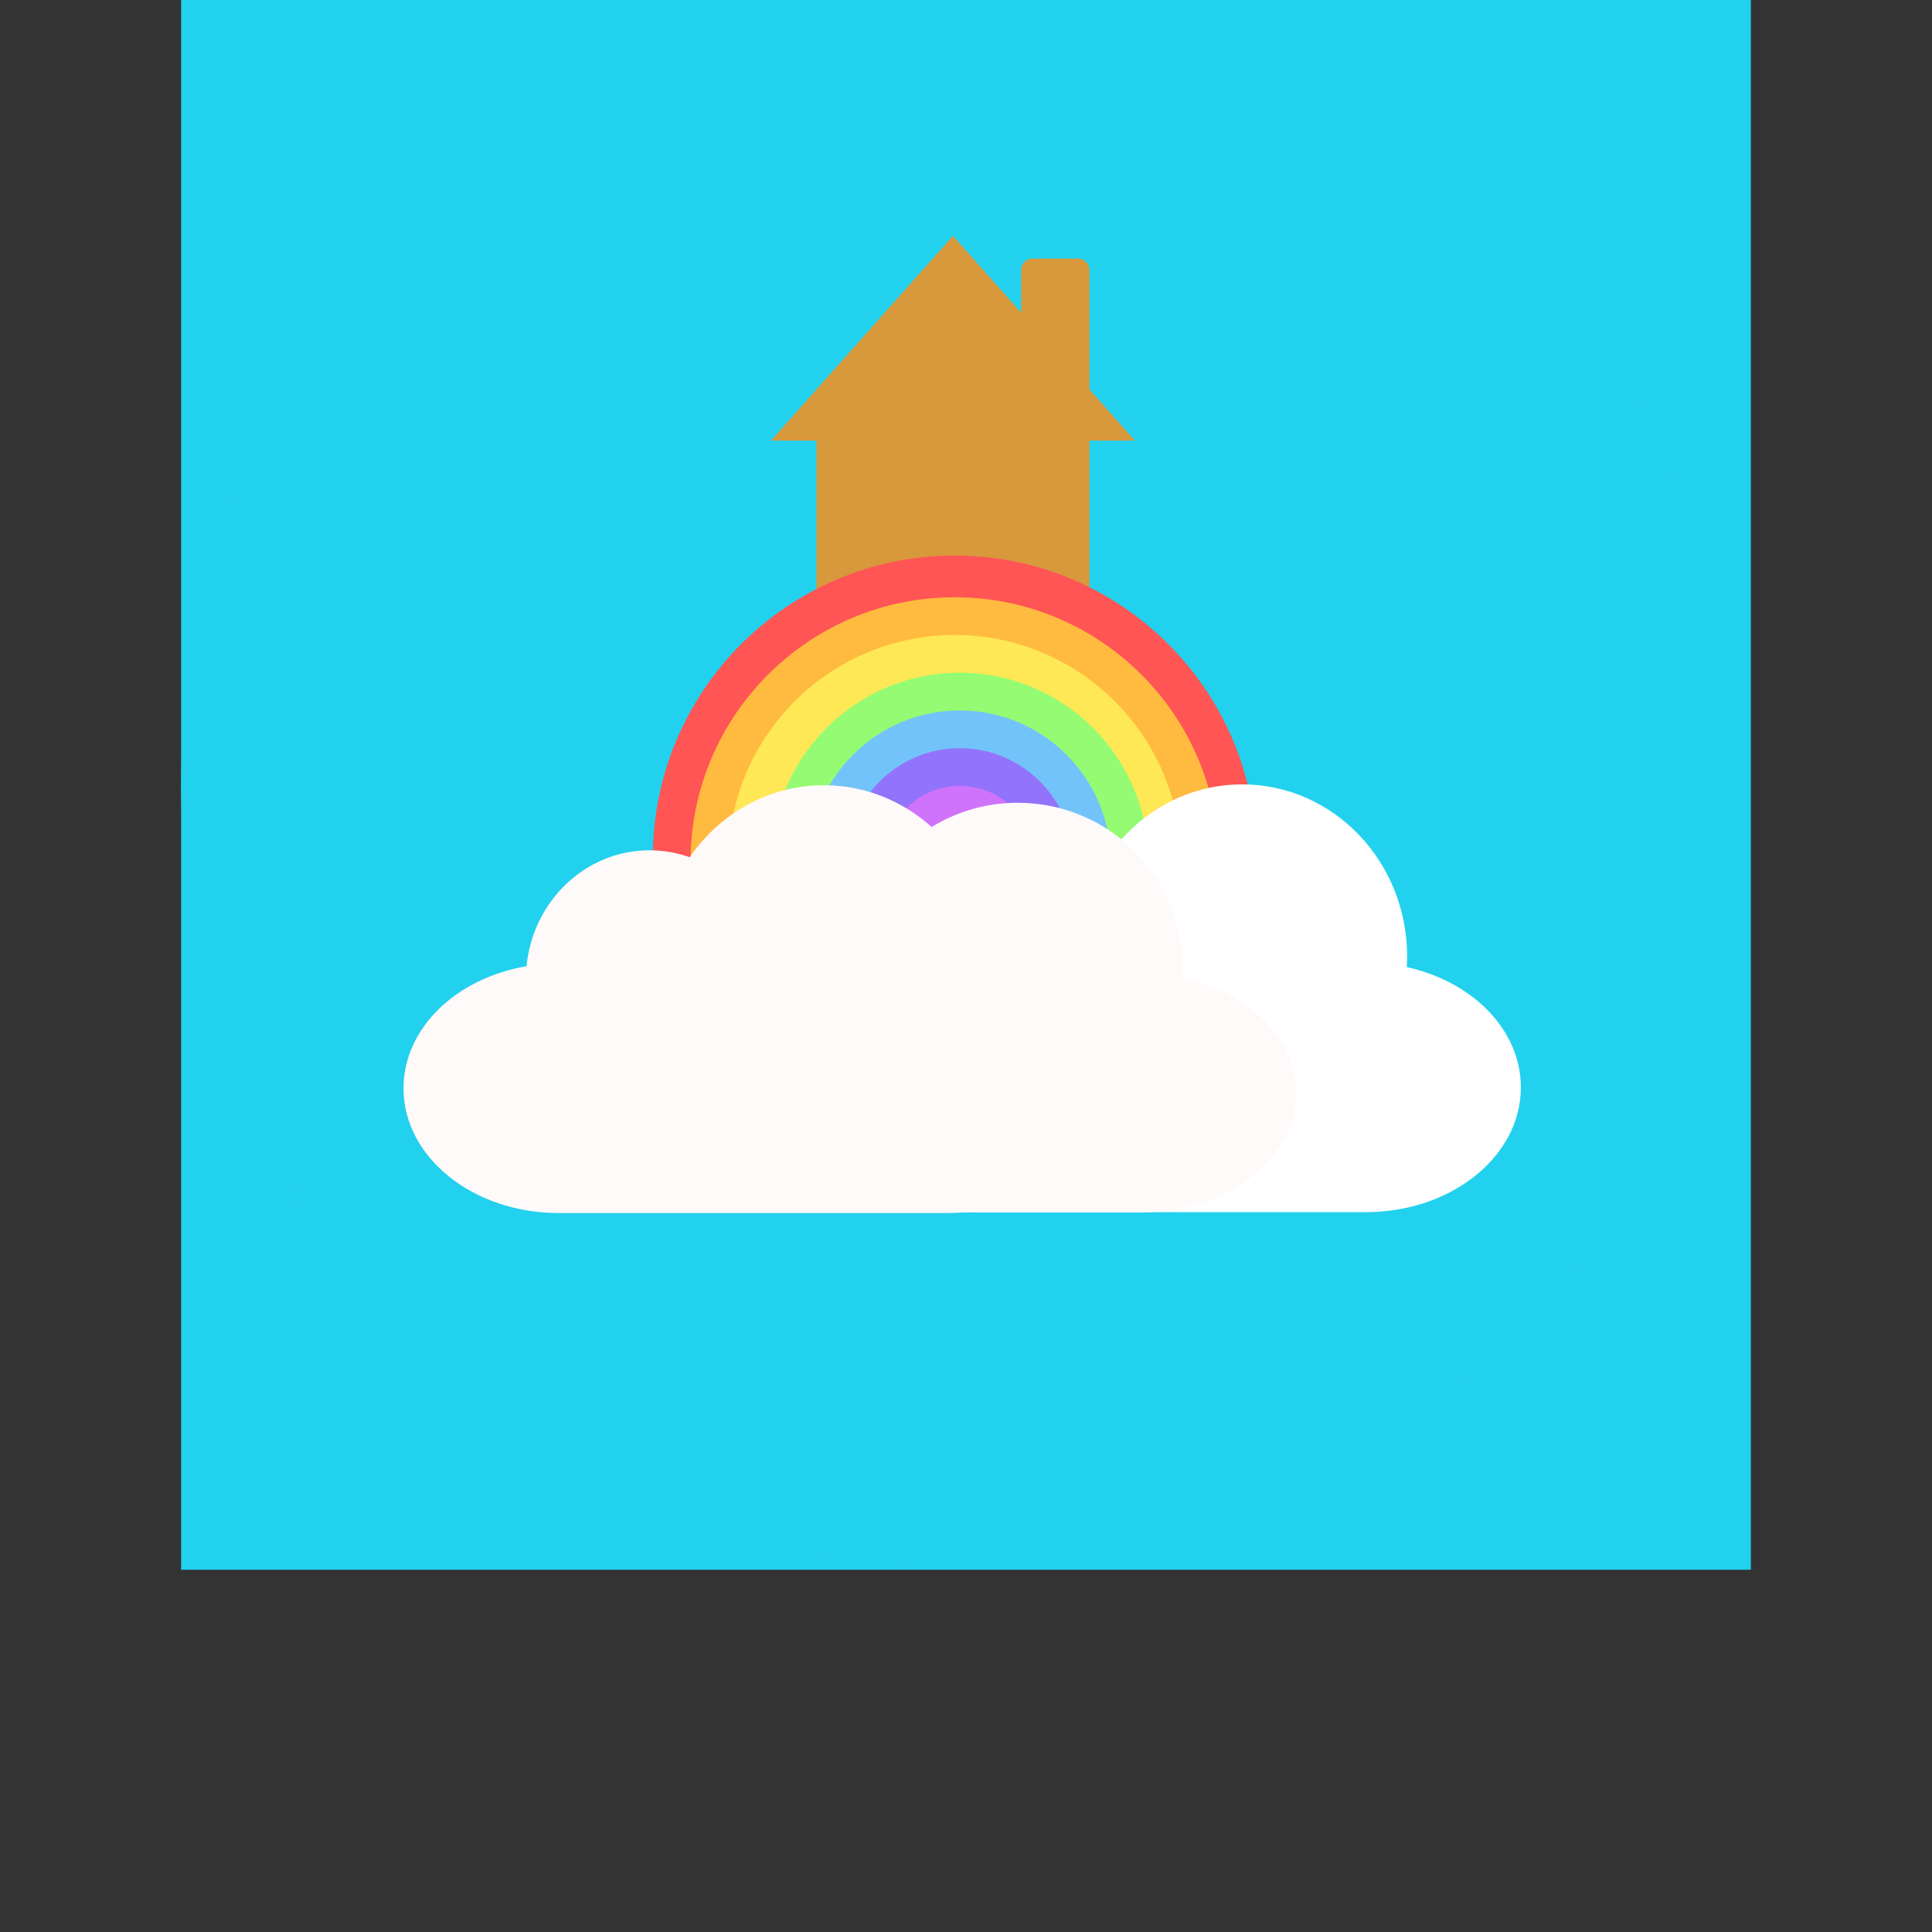 <?xml version="1.0" encoding="UTF-8" standalone="no"?>
<!DOCTYPE svg PUBLIC "-//W3C//DTD SVG 1.1//EN" "http://www.w3.org/Graphics/SVG/1.1/DTD/svg11.dtd">
<svg version="1.1" xmlns="http://www.w3.org/2000/svg" xmlns:xlink="http://www.w3.org/1999/xlink" preserveAspectRatio="xMidYMid meet" viewBox="0 0 640 640" width="500" height="500"><rect x="0" y="0" width="640" height="640" fill="#333333" stroke="none"/><defs><path d="M60 0L580 0L580 520L60 520L60 0Z" id="c2ouk2OIvD"></path><path d="M318.74 518.74C175.94 518.74 60 402.8 60 260C60 117.2 175.94 1.26 318.74 1.26C461.55 1.26 577.49 117.2 577.49 260C577.49 402.8 461.55 518.74 318.74 518.74Z" id="cOkvX1QG0"></path><path d="M341.84 149.38L341.84 191.84L291.6 191.84L291.6 149.38L341.84 149.38Z" id="a22lzsPlU6"></path><path d="M338.28 89.29L338.29 89.13L338.31 88.98L338.33 88.83L338.36 88.68L338.39 88.54L338.43 88.39L338.47 88.25L338.52 88.11L338.58 87.97L338.64 87.84L338.7 87.71L338.77 87.58L338.85 87.46L338.92 87.33L339.01 87.22L339.1 87.1L339.19 86.99L339.28 86.88L339.38 86.78L339.49 86.68L339.6 86.58L339.71 86.49L339.82 86.4L339.94 86.32L340.06 86.24L340.19 86.16L340.32 86.09L340.45 86.03L340.58 85.97L340.72 85.91L340.86 85.86L341 85.82L341.14 85.78L341.29 85.75L341.44 85.72L341.59 85.7L341.74 85.69L341.89 85.68L342.05 85.67L357.12 85.67L357.27 85.68L357.43 85.69L357.58 85.7L357.73 85.72L357.88 85.75L358.02 85.78L358.17 85.82L358.31 85.86L358.45 85.91L358.59 85.97L358.72 86.03L358.85 86.09L358.98 86.16L359.1 86.24L359.23 86.32L359.34 86.4L359.46 86.49L359.57 86.58L359.68 86.68L359.78 86.78L359.88 86.88L359.98 86.99L360.07 87.1L360.16 87.22L360.24 87.33L360.32 87.46L360.4 87.58L360.47 87.71L360.53 87.84L360.59 87.97L360.65 88.11L360.7 88.25L360.74 88.39L360.78 88.54L360.81 88.68L360.84 88.83L360.86 88.98L360.87 89.13L360.88 89.29L360.89 89.44L360.89 129L375.96 145.96L360.89 145.96L360.89 198.7L327.34 198.7L327.34 198.7L327.34 198.53L327.34 161.93L327.34 161.77L327.33 161.6L327.31 161.44L327.29 161.27L327.26 161.11L327.23 160.96L327.19 160.8L327.14 160.65L327.09 160.5L327.04 160.35L326.97 160.21L326.91 160.07L326.84 159.93L326.76 159.79L326.68 159.66L326.59 159.53L326.5 159.41L326.41 159.29L326.31 159.17L326.2 159.06L326.1 158.95L325.98 158.85L325.87 158.75L325.75 158.65L325.63 158.56L325.5 158.48L325.37 158.4L325.24 158.32L325.1 158.25L324.97 158.19L324.83 158.13L324.68 158.07L324.54 158.03L324.39 157.99L324.24 157.95L324.08 157.92L323.93 157.9L323.77 157.88L323.61 157.87L323.45 157.87L307.9 157.87L307.74 157.87L307.58 157.88L307.42 157.9L307.27 157.92L307.11 157.95L306.96 157.99L306.81 158.03L306.67 158.07L306.52 158.13L306.38 158.19L306.24 158.25L306.11 158.32L305.98 158.4L305.85 158.48L305.72 158.56L305.6 158.65L305.48 158.75L305.37 158.85L305.25 158.95L305.15 159.06L305.04 159.17L304.94 159.29L304.85 159.41L304.76 159.53L304.67 159.66L304.59 159.79L304.51 159.93L304.44 160.07L304.37 160.21L304.31 160.35L304.26 160.5L304.21 160.65L304.16 160.8L304.12 160.96L304.09 161.11L304.06 161.27L304.04 161.44L304.02 161.6L304.01 161.77L304.01 161.93L304.01 198.53L304.01 198.7L304.01 198.7L270.46 198.7L270.46 145.96L255.39 145.96L315.67 78.14L338.28 103.57L338.28 89.44L338.28 89.29Z" id="aHzUCt3fN"></path><path d="M316.26 384.03C261.07 384.03 216.26 339.22 216.26 284.03C216.26 228.84 261.07 184.03 316.26 184.03C371.45 184.03 416.26 228.84 416.26 284.03C416.26 339.22 371.45 384.03 316.26 384.03Z" id="brn9sGeZJ"></path><path d="M316.26 372.85C267.97 372.85 228.76 333.65 228.76 285.35C228.76 237.06 267.97 197.85 316.26 197.85C364.56 197.85 403.76 237.06 403.76 285.35C403.76 333.65 364.56 372.85 316.26 372.85Z" id="aqRSPFlMX"></path><path d="M316.26 360.35C274.87 360.35 241.26 326.75 241.26 285.35C241.26 243.96 274.87 210.35 316.26 210.35C357.66 210.35 391.26 243.96 391.26 285.35C391.26 326.75 357.66 360.35 316.26 360.35Z" id="biFENiKMR"></path><path d="M317.95 347.85C283.45 347.85 255.45 319.85 255.45 285.35C255.45 250.86 283.45 222.85 317.95 222.85C352.44 222.85 380.45 250.86 380.45 285.35C380.45 319.85 352.44 347.85 317.95 347.85Z" id="dnCCVOxff"></path><path d="M317.95 335.35C290.35 335.35 267.95 312.95 267.95 285.35C267.95 257.76 290.35 235.35 317.95 235.35C345.54 235.35 367.95 257.76 367.95 285.35C367.95 312.95 345.54 335.35 317.95 335.35Z" id="cH4hDHd3o"></path><path d="M317.95 322.85C297.25 322.85 280.45 306.05 280.45 285.35C280.45 264.66 297.25 247.85 317.95 247.85C338.64 247.85 355.45 264.66 355.45 285.35C355.45 306.05 338.64 322.85 317.95 322.85Z" id="a2w91lo661"></path><path d="M317.95 310.35C304.15 310.35 292.95 299.15 292.95 285.35C292.95 271.56 304.15 260.35 317.95 260.35C331.75 260.35 342.95 271.56 342.95 285.35C342.95 299.15 331.75 310.35 317.95 310.35Z" id="d72ZsWjYz"></path><path d="M327.54 317.11C327.54 318.3 327.51 319.48 327.43 320.65C349.22 325.43 365.23 341.47 365.23 360.51C365.23 360.51 365.23 360.51 365.23 360.51C365.23 383.33 342.24 401.83 313.87 401.83C300.99 401.83 197.92 401.83 185.03 401.83C156.67 401.83 133.67 383.33 133.67 360.51C133.67 360.51 133.67 360.51 133.67 360.51C133.67 340.61 151.15 324 174.42 320.08C176.51 298.51 193.96 281.67 215.17 281.67C219.83 281.67 224.31 282.49 228.48 283.98C238.4 269.54 254.61 260.12 272.94 260.12C303.09 260.12 327.54 285.64 327.54 317.11Z" id="bFfQumDD"></path><path d="M466.13 316.83C466.13 318.02 466.09 319.2 466.02 320.36C487.8 325.15 503.81 341.18 503.81 360.22C503.81 360.22 503.81 360.22 503.81 360.22C503.81 383.04 480.82 401.54 452.45 401.54C439.57 401.54 336.5 401.54 323.62 401.54C295.25 401.54 272.25 383.04 272.25 360.22C272.25 360.22 272.25 360.22 272.25 360.22C272.25 340.33 289.73 323.72 313.01 319.79C315.09 298.22 332.54 281.39 353.75 281.39C358.42 281.39 362.89 282.2 367.07 283.7C376.98 269.25 393.19 259.84 411.52 259.84C441.67 259.84 466.13 285.35 466.13 316.83Z" id="f3gyzMVCUS"></path><path d="M391.76 320.5C391.76 321.64 391.73 322.77 391.65 323.88C413.44 328.46 429.45 343.81 429.45 362.04C429.45 362.04 429.45 362.04 429.45 362.04C429.45 383.9 406.46 401.61 378.09 401.61C365.21 401.61 262.14 401.61 249.25 401.61C220.89 401.61 197.89 383.9 197.89 362.04C197.89 362.04 197.89 362.04 197.89 362.04C197.89 343 215.37 327.09 238.64 323.33C240.73 302.68 258.18 286.56 279.39 286.56C284.05 286.56 288.53 287.34 292.7 288.77C302.62 274.95 318.83 265.93 337.16 265.93C367.31 265.93 391.76 290.35 391.76 320.5Z" id="b2cyoiAvfF"></path></defs><g><g><g><use xlink:href="#c2ouk2OIvD" opacity="1" fill="#22d1ee" fill-opacity="1"></use></g><g><use xlink:href="#cOkvX1QG0" opacity="1" fill="#22d1ee" fill-opacity="1"></use><g><use xlink:href="#cOkvX1QG0" opacity="1" fill-opacity="0" stroke="#000000" stroke-width="1" stroke-opacity="0"></use></g></g><g><use xlink:href="#a22lzsPlU6" opacity="1" fill="#d8983c" fill-opacity="1"></use><g><use xlink:href="#a22lzsPlU6" opacity="1" fill-opacity="0" stroke="#000000" stroke-width="1" stroke-opacity="0"></use></g></g><g><use xlink:href="#aHzUCt3fN" opacity="1" fill="#d8983c" fill-opacity="1"></use><g><use xlink:href="#aHzUCt3fN" opacity="1" fill-opacity="0" stroke="#000000" stroke-width="1" stroke-opacity="0"></use></g></g><g><use xlink:href="#brn9sGeZJ" opacity="1" fill="#ff5555" fill-opacity="1"></use><g><use xlink:href="#brn9sGeZJ" opacity="1" fill-opacity="0" stroke="#000000" stroke-width="1" stroke-opacity="0"></use></g></g><g><use xlink:href="#aqRSPFlMX" opacity="1" fill="#ffbb3f" fill-opacity="1"></use><g><use xlink:href="#aqRSPFlMX" opacity="1" fill-opacity="0" stroke="#000000" stroke-width="1" stroke-opacity="0"></use></g></g><g><use xlink:href="#biFENiKMR" opacity="1" fill="#fee855" fill-opacity="1"></use><g><use xlink:href="#biFENiKMR" opacity="1" fill-opacity="0" stroke="#000000" stroke-width="1" stroke-opacity="0"></use></g></g><g><use xlink:href="#dnCCVOxff" opacity="1" fill="#95fb73" fill-opacity="1"></use><g><use xlink:href="#dnCCVOxff" opacity="1" fill-opacity="0" stroke="#000000" stroke-width="1" stroke-opacity="0"></use></g></g><g><use xlink:href="#cH4hDHd3o" opacity="1" fill="#73c3fb" fill-opacity="1"></use><g><use xlink:href="#cH4hDHd3o" opacity="1" fill-opacity="0" stroke="#000000" stroke-width="1" stroke-opacity="0"></use></g></g><g><use xlink:href="#a2w91lo661" opacity="1" fill="#9273fb" fill-opacity="1"></use><g><use xlink:href="#a2w91lo661" opacity="1" fill-opacity="0" stroke="#000000" stroke-width="1" stroke-opacity="0"></use></g></g><g><use xlink:href="#d72ZsWjYz" opacity="1" fill="#d073fb" fill-opacity="1"></use><g><use xlink:href="#d72ZsWjYz" opacity="1" fill-opacity="0" stroke="#000000" stroke-width="1" stroke-opacity="0"></use></g></g><g><use xlink:href="#bFfQumDD" opacity="1" fill="#fffafa" fill-opacity="1"></use><g><use xlink:href="#bFfQumDD" opacity="1" fill-opacity="0" stroke="#000000" stroke-width="1" stroke-opacity="0"></use></g></g><g><use xlink:href="#f3gyzMVCUS" opacity="1" fill="#ffffff" fill-opacity="1"></use><g><use xlink:href="#f3gyzMVCUS" opacity="1" fill-opacity="0" stroke="#000000" stroke-width="1" stroke-opacity="0"></use></g></g><g><use xlink:href="#b2cyoiAvfF" opacity="1" fill="#fffafa" fill-opacity="1"></use><g><use xlink:href="#b2cyoiAvfF" opacity="1" fill-opacity="0" stroke="#000000" stroke-width="1" stroke-opacity="0"></use></g></g></g></g></svg>